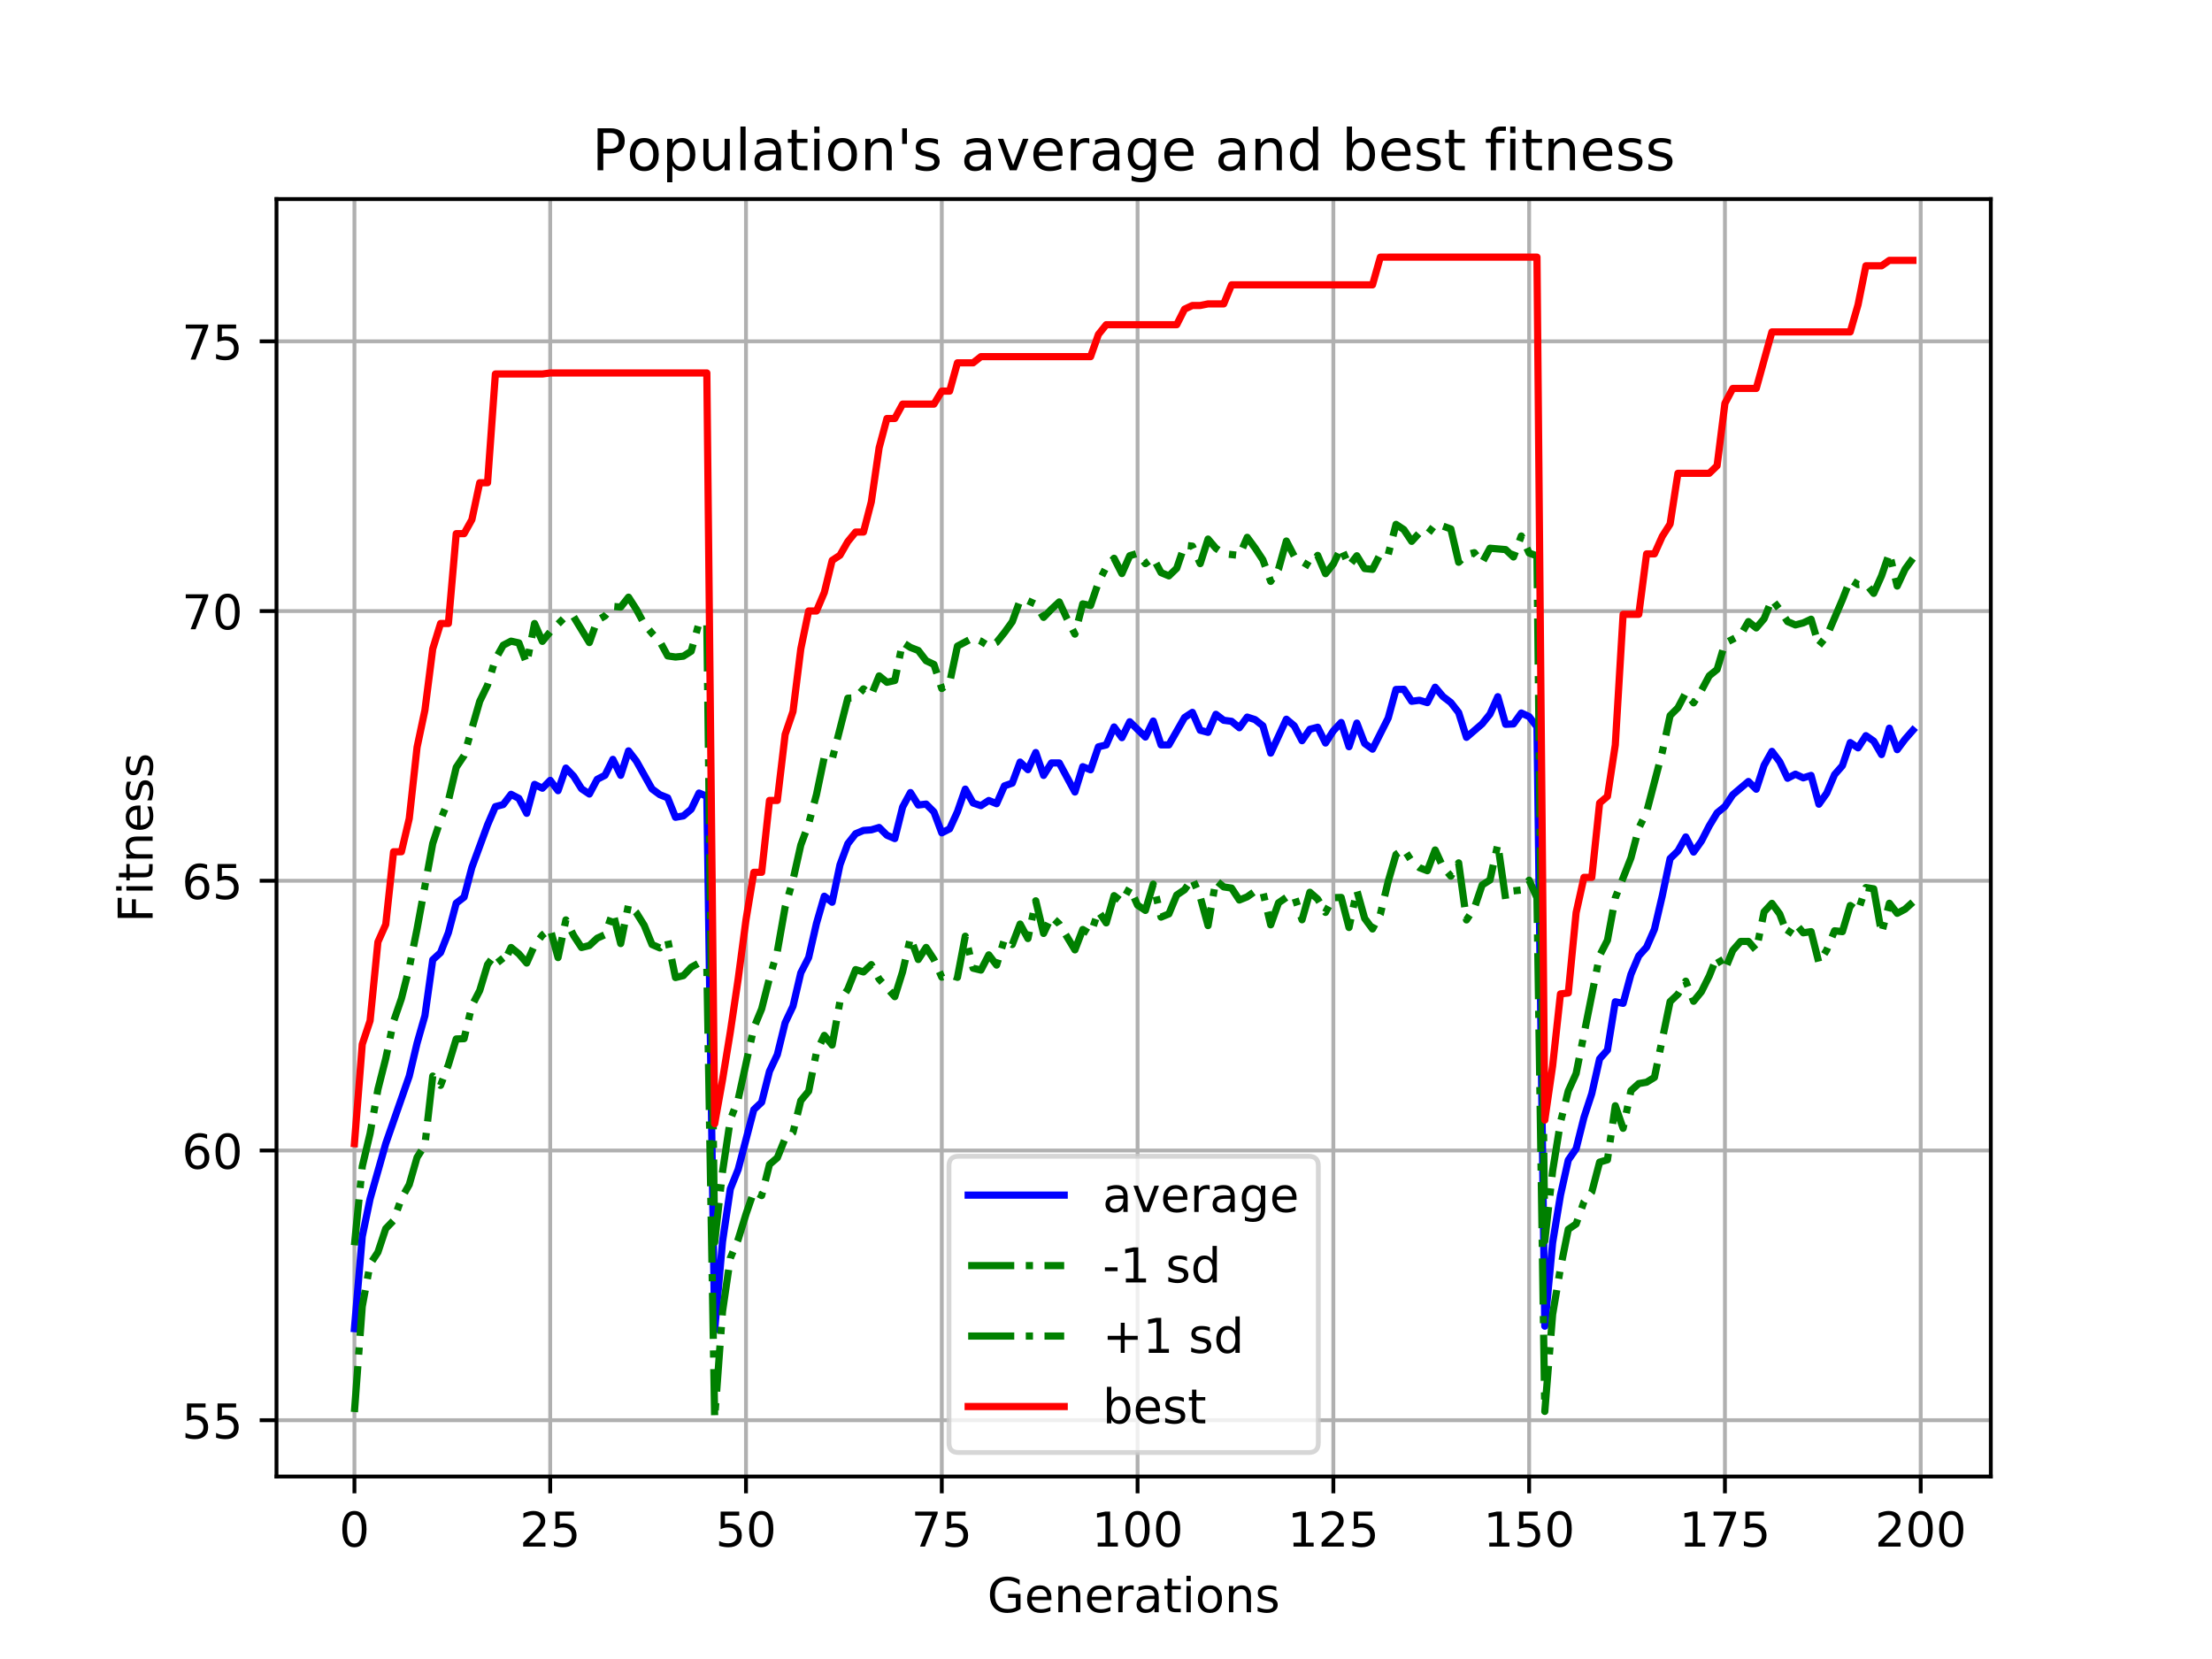 <?xml version="1.0" encoding="utf-8" standalone="no"?>
<!DOCTYPE svg PUBLIC "-//W3C//DTD SVG 1.1//EN"
  "http://www.w3.org/Graphics/SVG/1.1/DTD/svg11.dtd">
<!-- Created with matplotlib (https://matplotlib.org/) -->
<svg height="345.6pt" version="1.1" viewBox="0 0 460.8 345.6" width="460.8pt" xmlns="http://www.w3.org/2000/svg" xmlns:xlink="http://www.w3.org/1999/xlink">
 <defs>
  <style type="text/css">
*{stroke-linecap:butt;stroke-linejoin:round;}
  </style>
 </defs>
 <g id="figure_1">
  <g id="patch_1">
   <path d="M 0 345.6 
L 460.8 345.6 
L 460.8 0 
L 0 0 
z
" style="fill:#ffffff;"/>
  </g>
  <g id="axes_1">
   <g id="patch_2">
    <path d="M 57.6 307.584 
L 414.72 307.584 
L 414.72 41.472 
L 57.6 41.472 
z
" style="fill:#ffffff;"/>
   </g>
   <g id="matplotlib.axis_1">
    <g id="xtick_1">
     <g id="line2d_1">
      <path clip-path="url(#pee7bb81c67)" d="M 73.833 307.584 
L 73.833 41.472 
" style="fill:none;stroke:#b0b0b0;stroke-linecap:square;stroke-width:0.8;"/>
     </g>
     <g id="line2d_2">
      <defs>
       <path d="M 0 0 
L 0 3.5 
" id="mea64cf9afd" style="stroke:#000000;stroke-width:0.8;"/>
      </defs>
      <g>
       <use style="stroke:#000000;stroke-width:0.8;" x="73.833" xlink:href="#mea64cf9afd" y="307.584"/>
      </g>
     </g>
     <g id="text_1">
      <!-- 0 -->
      <defs>
       <path d="M 31.781 66.406 
Q 24.172 66.406 20.328 58.906 
Q 16.5 51.422 16.5 36.375 
Q 16.5 21.391 20.328 13.891 
Q 24.172 6.391 31.781 6.391 
Q 39.453 6.391 43.281 13.891 
Q 47.125 21.391 47.125 36.375 
Q 47.125 51.422 43.281 58.906 
Q 39.453 66.406 31.781 66.406 
z
M 31.781 74.219 
Q 44.047 74.219 50.516 64.516 
Q 56.984 54.828 56.984 36.375 
Q 56.984 17.969 50.516 8.266 
Q 44.047 -1.422 31.781 -1.422 
Q 19.531 -1.422 13.062 8.266 
Q 6.594 17.969 6.594 36.375 
Q 6.594 54.828 13.062 64.516 
Q 19.531 74.219 31.781 74.219 
z
" id="DejaVuSans-48"/>
      </defs>
      <g transform="translate(70.651 322.182)scale(0.1 -0.1)">
       <use xlink:href="#DejaVuSans-48"/>
      </g>
     </g>
    </g>
    <g id="xtick_2">
     <g id="line2d_3">
      <path clip-path="url(#pee7bb81c67)" d="M 114.618 307.584 
L 114.618 41.472 
" style="fill:none;stroke:#b0b0b0;stroke-linecap:square;stroke-width:0.8;"/>
     </g>
     <g id="line2d_4">
      <g>
       <use style="stroke:#000000;stroke-width:0.8;" x="114.618" xlink:href="#mea64cf9afd" y="307.584"/>
      </g>
     </g>
     <g id="text_2">
      <!-- 25 -->
      <defs>
       <path d="M 19.188 8.297 
L 53.609 8.297 
L 53.609 0 
L 7.328 0 
L 7.328 8.297 
Q 12.938 14.109 22.625 23.891 
Q 32.328 33.688 34.812 36.531 
Q 39.547 41.844 41.422 45.531 
Q 43.312 49.219 43.312 52.781 
Q 43.312 58.594 39.234 62.25 
Q 35.156 65.922 28.609 65.922 
Q 23.969 65.922 18.812 64.312 
Q 13.672 62.703 7.812 59.422 
L 7.812 69.391 
Q 13.766 71.781 18.938 73 
Q 24.125 74.219 28.422 74.219 
Q 39.75 74.219 46.484 68.547 
Q 53.219 62.891 53.219 53.422 
Q 53.219 48.922 51.531 44.891 
Q 49.859 40.875 45.406 35.406 
Q 44.188 33.984 37.641 27.219 
Q 31.109 20.453 19.188 8.297 
z
" id="DejaVuSans-50"/>
       <path d="M 10.797 72.906 
L 49.516 72.906 
L 49.516 64.594 
L 19.828 64.594 
L 19.828 46.734 
Q 21.969 47.469 24.109 47.828 
Q 26.266 48.188 28.422 48.188 
Q 40.625 48.188 47.75 41.5 
Q 54.891 34.812 54.891 23.391 
Q 54.891 11.625 47.562 5.094 
Q 40.234 -1.422 26.906 -1.422 
Q 22.312 -1.422 17.547 -0.641 
Q 12.797 0.141 7.719 1.703 
L 7.719 11.625 
Q 12.109 9.234 16.797 8.062 
Q 21.484 6.891 26.703 6.891 
Q 35.156 6.891 40.078 11.328 
Q 45.016 15.766 45.016 23.391 
Q 45.016 31 40.078 35.438 
Q 35.156 39.891 26.703 39.891 
Q 22.75 39.891 18.812 39.016 
Q 14.891 38.141 10.797 36.281 
z
" id="DejaVuSans-53"/>
      </defs>
      <g transform="translate(108.256 322.182)scale(0.1 -0.1)">
       <use xlink:href="#DejaVuSans-50"/>
       <use x="63.623" xlink:href="#DejaVuSans-53"/>
      </g>
     </g>
    </g>
    <g id="xtick_3">
     <g id="line2d_5">
      <path clip-path="url(#pee7bb81c67)" d="M 155.404 307.584 
L 155.404 41.472 
" style="fill:none;stroke:#b0b0b0;stroke-linecap:square;stroke-width:0.8;"/>
     </g>
     <g id="line2d_6">
      <g>
       <use style="stroke:#000000;stroke-width:0.8;" x="155.404" xlink:href="#mea64cf9afd" y="307.584"/>
      </g>
     </g>
     <g id="text_3">
      <!-- 50 -->
      <g transform="translate(149.042 322.182)scale(0.1 -0.1)">
       <use xlink:href="#DejaVuSans-53"/>
       <use x="63.623" xlink:href="#DejaVuSans-48"/>
      </g>
     </g>
    </g>
    <g id="xtick_4">
     <g id="line2d_7">
      <path clip-path="url(#pee7bb81c67)" d="M 196.19 307.584 
L 196.19 41.472 
" style="fill:none;stroke:#b0b0b0;stroke-linecap:square;stroke-width:0.8;"/>
     </g>
     <g id="line2d_8">
      <g>
       <use style="stroke:#000000;stroke-width:0.8;" x="196.19" xlink:href="#mea64cf9afd" y="307.584"/>
      </g>
     </g>
     <g id="text_4">
      <!-- 75 -->
      <defs>
       <path d="M 8.203 72.906 
L 55.078 72.906 
L 55.078 68.703 
L 28.609 0 
L 18.312 0 
L 43.219 64.594 
L 8.203 64.594 
z
" id="DejaVuSans-55"/>
      </defs>
      <g transform="translate(189.827 322.182)scale(0.1 -0.1)">
       <use xlink:href="#DejaVuSans-55"/>
       <use x="63.623" xlink:href="#DejaVuSans-53"/>
      </g>
     </g>
    </g>
    <g id="xtick_5">
     <g id="line2d_9">
      <path clip-path="url(#pee7bb81c67)" d="M 236.976 307.584 
L 236.976 41.472 
" style="fill:none;stroke:#b0b0b0;stroke-linecap:square;stroke-width:0.8;"/>
     </g>
     <g id="line2d_10">
      <g>
       <use style="stroke:#000000;stroke-width:0.8;" x="236.976" xlink:href="#mea64cf9afd" y="307.584"/>
      </g>
     </g>
     <g id="text_5">
      <!-- 100 -->
      <defs>
       <path d="M 12.406 8.297 
L 28.516 8.297 
L 28.516 63.922 
L 10.984 60.406 
L 10.984 69.391 
L 28.422 72.906 
L 38.281 72.906 
L 38.281 8.297 
L 54.391 8.297 
L 54.391 0 
L 12.406 0 
z
" id="DejaVuSans-49"/>
      </defs>
      <g transform="translate(227.432 322.182)scale(0.1 -0.1)">
       <use xlink:href="#DejaVuSans-49"/>
       <use x="63.623" xlink:href="#DejaVuSans-48"/>
       <use x="127.246" xlink:href="#DejaVuSans-48"/>
      </g>
     </g>
    </g>
    <g id="xtick_6">
     <g id="line2d_11">
      <path clip-path="url(#pee7bb81c67)" d="M 277.761 307.584 
L 277.761 41.472 
" style="fill:none;stroke:#b0b0b0;stroke-linecap:square;stroke-width:0.8;"/>
     </g>
     <g id="line2d_12">
      <g>
       <use style="stroke:#000000;stroke-width:0.8;" x="277.761" xlink:href="#mea64cf9afd" y="307.584"/>
      </g>
     </g>
     <g id="text_6">
      <!-- 125 -->
      <g transform="translate(268.218 322.182)scale(0.1 -0.1)">
       <use xlink:href="#DejaVuSans-49"/>
       <use x="63.623" xlink:href="#DejaVuSans-50"/>
       <use x="127.246" xlink:href="#DejaVuSans-53"/>
      </g>
     </g>
    </g>
    <g id="xtick_7">
     <g id="line2d_13">
      <path clip-path="url(#pee7bb81c67)" d="M 318.547 307.584 
L 318.547 41.472 
" style="fill:none;stroke:#b0b0b0;stroke-linecap:square;stroke-width:0.8;"/>
     </g>
     <g id="line2d_14">
      <g>
       <use style="stroke:#000000;stroke-width:0.8;" x="318.547" xlink:href="#mea64cf9afd" y="307.584"/>
      </g>
     </g>
     <g id="text_7">
      <!-- 150 -->
      <g transform="translate(309.003 322.182)scale(0.1 -0.1)">
       <use xlink:href="#DejaVuSans-49"/>
       <use x="63.623" xlink:href="#DejaVuSans-53"/>
       <use x="127.246" xlink:href="#DejaVuSans-48"/>
      </g>
     </g>
    </g>
    <g id="xtick_8">
     <g id="line2d_15">
      <path clip-path="url(#pee7bb81c67)" d="M 359.333 307.584 
L 359.333 41.472 
" style="fill:none;stroke:#b0b0b0;stroke-linecap:square;stroke-width:0.8;"/>
     </g>
     <g id="line2d_16">
      <g>
       <use style="stroke:#000000;stroke-width:0.8;" x="359.333" xlink:href="#mea64cf9afd" y="307.584"/>
      </g>
     </g>
     <g id="text_8">
      <!-- 175 -->
      <g transform="translate(349.789 322.182)scale(0.1 -0.1)">
       <use xlink:href="#DejaVuSans-49"/>
       <use x="63.623" xlink:href="#DejaVuSans-55"/>
       <use x="127.246" xlink:href="#DejaVuSans-53"/>
      </g>
     </g>
    </g>
    <g id="xtick_9">
     <g id="line2d_17">
      <path clip-path="url(#pee7bb81c67)" d="M 400.119 307.584 
L 400.119 41.472 
" style="fill:none;stroke:#b0b0b0;stroke-linecap:square;stroke-width:0.8;"/>
     </g>
     <g id="line2d_18">
      <g>
       <use style="stroke:#000000;stroke-width:0.8;" x="400.119" xlink:href="#mea64cf9afd" y="307.584"/>
      </g>
     </g>
     <g id="text_9">
      <!-- 200 -->
      <g transform="translate(390.575 322.182)scale(0.1 -0.1)">
       <use xlink:href="#DejaVuSans-50"/>
       <use x="63.623" xlink:href="#DejaVuSans-48"/>
       <use x="127.246" xlink:href="#DejaVuSans-48"/>
      </g>
     </g>
    </g>
    <g id="text_10">
     <!-- Generations -->
     <defs>
      <path d="M 59.516 10.406 
L 59.516 29.984 
L 43.406 29.984 
L 43.406 38.094 
L 69.281 38.094 
L 69.281 6.781 
Q 63.578 2.734 56.688 0.656 
Q 49.812 -1.422 42 -1.422 
Q 24.906 -1.422 15.25 8.562 
Q 5.609 18.562 5.609 36.375 
Q 5.609 54.25 15.25 64.234 
Q 24.906 74.219 42 74.219 
Q 49.125 74.219 55.547 72.453 
Q 61.969 70.703 67.391 67.281 
L 67.391 56.781 
Q 61.922 61.422 55.766 63.766 
Q 49.609 66.109 42.828 66.109 
Q 29.438 66.109 22.719 58.641 
Q 16.016 51.172 16.016 36.375 
Q 16.016 21.625 22.719 14.156 
Q 29.438 6.688 42.828 6.688 
Q 48.047 6.688 52.141 7.594 
Q 56.25 8.5 59.516 10.406 
z
" id="DejaVuSans-71"/>
      <path d="M 56.203 29.594 
L 56.203 25.203 
L 14.891 25.203 
Q 15.484 15.922 20.484 11.062 
Q 25.484 6.203 34.422 6.203 
Q 39.594 6.203 44.453 7.469 
Q 49.312 8.734 54.109 11.281 
L 54.109 2.781 
Q 49.266 0.734 44.188 -0.344 
Q 39.109 -1.422 33.891 -1.422 
Q 20.797 -1.422 13.156 6.188 
Q 5.516 13.812 5.516 26.812 
Q 5.516 40.234 12.766 48.109 
Q 20.016 56 32.328 56 
Q 43.359 56 49.781 48.891 
Q 56.203 41.797 56.203 29.594 
z
M 47.219 32.234 
Q 47.125 39.594 43.094 43.984 
Q 39.062 48.391 32.422 48.391 
Q 24.906 48.391 20.391 44.141 
Q 15.875 39.891 15.188 32.172 
z
" id="DejaVuSans-101"/>
      <path d="M 54.891 33.016 
L 54.891 0 
L 45.906 0 
L 45.906 32.719 
Q 45.906 40.484 42.875 44.328 
Q 39.844 48.188 33.797 48.188 
Q 26.516 48.188 22.312 43.547 
Q 18.109 38.922 18.109 30.906 
L 18.109 0 
L 9.078 0 
L 9.078 54.688 
L 18.109 54.688 
L 18.109 46.188 
Q 21.344 51.125 25.703 53.562 
Q 30.078 56 35.797 56 
Q 45.219 56 50.047 50.172 
Q 54.891 44.344 54.891 33.016 
z
" id="DejaVuSans-110"/>
      <path d="M 41.109 46.297 
Q 39.594 47.172 37.812 47.578 
Q 36.031 48 33.891 48 
Q 26.266 48 22.188 43.047 
Q 18.109 38.094 18.109 28.812 
L 18.109 0 
L 9.078 0 
L 9.078 54.688 
L 18.109 54.688 
L 18.109 46.188 
Q 20.953 51.172 25.484 53.578 
Q 30.031 56 36.531 56 
Q 37.453 56 38.578 55.875 
Q 39.703 55.766 41.062 55.516 
z
" id="DejaVuSans-114"/>
      <path d="M 34.281 27.484 
Q 23.391 27.484 19.188 25 
Q 14.984 22.516 14.984 16.5 
Q 14.984 11.719 18.141 8.906 
Q 21.297 6.109 26.703 6.109 
Q 34.188 6.109 38.703 11.406 
Q 43.219 16.703 43.219 25.484 
L 43.219 27.484 
z
M 52.203 31.203 
L 52.203 0 
L 43.219 0 
L 43.219 8.297 
Q 40.141 3.328 35.547 0.953 
Q 30.953 -1.422 24.312 -1.422 
Q 15.922 -1.422 10.953 3.297 
Q 6 8.016 6 15.922 
Q 6 25.141 12.172 29.828 
Q 18.359 34.516 30.609 34.516 
L 43.219 34.516 
L 43.219 35.406 
Q 43.219 41.609 39.141 45 
Q 35.062 48.391 27.688 48.391 
Q 23 48.391 18.547 47.266 
Q 14.109 46.141 10.016 43.891 
L 10.016 52.203 
Q 14.938 54.109 19.578 55.047 
Q 24.219 56 28.609 56 
Q 40.484 56 46.344 49.844 
Q 52.203 43.703 52.203 31.203 
z
" id="DejaVuSans-97"/>
      <path d="M 18.312 70.219 
L 18.312 54.688 
L 36.812 54.688 
L 36.812 47.703 
L 18.312 47.703 
L 18.312 18.016 
Q 18.312 11.328 20.141 9.422 
Q 21.969 7.516 27.594 7.516 
L 36.812 7.516 
L 36.812 0 
L 27.594 0 
Q 17.188 0 13.234 3.875 
Q 9.281 7.766 9.281 18.016 
L 9.281 47.703 
L 2.688 47.703 
L 2.688 54.688 
L 9.281 54.688 
L 9.281 70.219 
z
" id="DejaVuSans-116"/>
      <path d="M 9.422 54.688 
L 18.406 54.688 
L 18.406 0 
L 9.422 0 
z
M 9.422 75.984 
L 18.406 75.984 
L 18.406 64.594 
L 9.422 64.594 
z
" id="DejaVuSans-105"/>
      <path d="M 30.609 48.391 
Q 23.391 48.391 19.188 42.75 
Q 14.984 37.109 14.984 27.297 
Q 14.984 17.484 19.156 11.844 
Q 23.344 6.203 30.609 6.203 
Q 37.797 6.203 41.984 11.859 
Q 46.188 17.531 46.188 27.297 
Q 46.188 37.016 41.984 42.703 
Q 37.797 48.391 30.609 48.391 
z
M 30.609 56 
Q 42.328 56 49.016 48.375 
Q 55.719 40.766 55.719 27.297 
Q 55.719 13.875 49.016 6.219 
Q 42.328 -1.422 30.609 -1.422 
Q 18.844 -1.422 12.172 6.219 
Q 5.516 13.875 5.516 27.297 
Q 5.516 40.766 12.172 48.375 
Q 18.844 56 30.609 56 
z
" id="DejaVuSans-111"/>
      <path d="M 44.281 53.078 
L 44.281 44.578 
Q 40.484 46.531 36.375 47.5 
Q 32.281 48.484 27.875 48.484 
Q 21.188 48.484 17.844 46.438 
Q 14.5 44.391 14.5 40.281 
Q 14.5 37.156 16.891 35.375 
Q 19.281 33.594 26.516 31.984 
L 29.594 31.297 
Q 39.156 29.25 43.188 25.516 
Q 47.219 21.781 47.219 15.094 
Q 47.219 7.469 41.188 3.016 
Q 35.156 -1.422 24.609 -1.422 
Q 20.219 -1.422 15.453 -0.562 
Q 10.688 0.297 5.422 2 
L 5.422 11.281 
Q 10.406 8.688 15.234 7.391 
Q 20.062 6.109 24.812 6.109 
Q 31.156 6.109 34.562 8.281 
Q 37.984 10.453 37.984 14.406 
Q 37.984 18.062 35.516 20.016 
Q 33.062 21.969 24.703 23.781 
L 21.578 24.516 
Q 13.234 26.266 9.516 29.906 
Q 5.812 33.547 5.812 39.891 
Q 5.812 47.609 11.281 51.797 
Q 16.75 56 26.812 56 
Q 31.781 56 36.172 55.266 
Q 40.578 54.547 44.281 53.078 
z
" id="DejaVuSans-115"/>
     </defs>
     <g transform="translate(205.662 335.861)scale(0.1 -0.1)">
      <use xlink:href="#DejaVuSans-71"/>
      <use x="77.49" xlink:href="#DejaVuSans-101"/>
      <use x="139.014" xlink:href="#DejaVuSans-110"/>
      <use x="202.393" xlink:href="#DejaVuSans-101"/>
      <use x="263.916" xlink:href="#DejaVuSans-114"/>
      <use x="305.029" xlink:href="#DejaVuSans-97"/>
      <use x="366.309" xlink:href="#DejaVuSans-116"/>
      <use x="405.518" xlink:href="#DejaVuSans-105"/>
      <use x="433.301" xlink:href="#DejaVuSans-111"/>
      <use x="494.482" xlink:href="#DejaVuSans-110"/>
      <use x="557.861" xlink:href="#DejaVuSans-115"/>
     </g>
    </g>
   </g>
   <g id="matplotlib.axis_2">
    <g id="ytick_1">
     <g id="line2d_19">
      <path clip-path="url(#pee7bb81c67)" d="M 57.6 295.857 
L 414.72 295.857 
" style="fill:none;stroke:#b0b0b0;stroke-linecap:square;stroke-width:0.8;"/>
     </g>
     <g id="line2d_20">
      <defs>
       <path d="M 0 0 
L -3.5 0 
" id="ma288851be0" style="stroke:#000000;stroke-width:0.8;"/>
      </defs>
      <g>
       <use style="stroke:#000000;stroke-width:0.8;" x="57.6" xlink:href="#ma288851be0" y="295.857"/>
      </g>
     </g>
     <g id="text_11">
      <!-- 55 -->
      <g transform="translate(37.875 299.657)scale(0.1 -0.1)">
       <use xlink:href="#DejaVuSans-53"/>
       <use x="63.623" xlink:href="#DejaVuSans-53"/>
      </g>
     </g>
    </g>
    <g id="ytick_2">
     <g id="line2d_21">
      <path clip-path="url(#pee7bb81c67)" d="M 57.6 239.669 
L 414.72 239.669 
" style="fill:none;stroke:#b0b0b0;stroke-linecap:square;stroke-width:0.8;"/>
     </g>
     <g id="line2d_22">
      <g>
       <use style="stroke:#000000;stroke-width:0.8;" x="57.6" xlink:href="#ma288851be0" y="239.669"/>
      </g>
     </g>
     <g id="text_12">
      <!-- 60 -->
      <defs>
       <path d="M 33.016 40.375 
Q 26.375 40.375 22.484 35.828 
Q 18.609 31.297 18.609 23.391 
Q 18.609 15.531 22.484 10.953 
Q 26.375 6.391 33.016 6.391 
Q 39.656 6.391 43.531 10.953 
Q 47.406 15.531 47.406 23.391 
Q 47.406 31.297 43.531 35.828 
Q 39.656 40.375 33.016 40.375 
z
M 52.594 71.297 
L 52.594 62.312 
Q 48.875 64.062 45.094 64.984 
Q 41.312 65.922 37.594 65.922 
Q 27.828 65.922 22.672 59.328 
Q 17.531 52.734 16.797 39.406 
Q 19.672 43.656 24.016 45.922 
Q 28.375 48.188 33.594 48.188 
Q 44.578 48.188 50.953 41.516 
Q 57.328 34.859 57.328 23.391 
Q 57.328 12.156 50.688 5.359 
Q 44.047 -1.422 33.016 -1.422 
Q 20.359 -1.422 13.672 8.266 
Q 6.984 17.969 6.984 36.375 
Q 6.984 53.656 15.188 63.938 
Q 23.391 74.219 37.203 74.219 
Q 40.922 74.219 44.703 73.484 
Q 48.484 72.75 52.594 71.297 
z
" id="DejaVuSans-54"/>
      </defs>
      <g transform="translate(37.875 243.468)scale(0.1 -0.1)">
       <use xlink:href="#DejaVuSans-54"/>
       <use x="63.623" xlink:href="#DejaVuSans-48"/>
      </g>
     </g>
    </g>
    <g id="ytick_3">
     <g id="line2d_23">
      <path clip-path="url(#pee7bb81c67)" d="M 57.6 183.481 
L 414.72 183.481 
" style="fill:none;stroke:#b0b0b0;stroke-linecap:square;stroke-width:0.8;"/>
     </g>
     <g id="line2d_24">
      <g>
       <use style="stroke:#000000;stroke-width:0.8;" x="57.6" xlink:href="#ma288851be0" y="183.481"/>
      </g>
     </g>
     <g id="text_13">
      <!-- 65 -->
      <g transform="translate(37.875 187.28)scale(0.1 -0.1)">
       <use xlink:href="#DejaVuSans-54"/>
       <use x="63.623" xlink:href="#DejaVuSans-53"/>
      </g>
     </g>
    </g>
    <g id="ytick_4">
     <g id="line2d_25">
      <path clip-path="url(#pee7bb81c67)" d="M 57.6 127.293 
L 414.72 127.293 
" style="fill:none;stroke:#b0b0b0;stroke-linecap:square;stroke-width:0.8;"/>
     </g>
     <g id="line2d_26">
      <g>
       <use style="stroke:#000000;stroke-width:0.8;" x="57.6" xlink:href="#ma288851be0" y="127.293"/>
      </g>
     </g>
     <g id="text_14">
      <!-- 70 -->
      <g transform="translate(37.875 131.092)scale(0.1 -0.1)">
       <use xlink:href="#DejaVuSans-55"/>
       <use x="63.623" xlink:href="#DejaVuSans-48"/>
      </g>
     </g>
    </g>
    <g id="ytick_5">
     <g id="line2d_27">
      <path clip-path="url(#pee7bb81c67)" d="M 57.6 71.104 
L 414.72 71.104 
" style="fill:none;stroke:#b0b0b0;stroke-linecap:square;stroke-width:0.8;"/>
     </g>
     <g id="line2d_28">
      <g>
       <use style="stroke:#000000;stroke-width:0.8;" x="57.6" xlink:href="#ma288851be0" y="71.104"/>
      </g>
     </g>
     <g id="text_15">
      <!-- 75 -->
      <g transform="translate(37.875 74.904)scale(0.1 -0.1)">
       <use xlink:href="#DejaVuSans-55"/>
       <use x="63.623" xlink:href="#DejaVuSans-53"/>
      </g>
     </g>
    </g>
    <g id="text_16">
     <!-- Fitness -->
     <defs>
      <path d="M 9.812 72.906 
L 51.703 72.906 
L 51.703 64.594 
L 19.672 64.594 
L 19.672 43.109 
L 48.578 43.109 
L 48.578 34.812 
L 19.672 34.812 
L 19.672 0 
L 9.812 0 
z
" id="DejaVuSans-70"/>
     </defs>
     <g transform="translate(31.795 192.202)rotate(-90)scale(0.1 -0.1)">
      <use xlink:href="#DejaVuSans-70"/>
      <use x="57.41" xlink:href="#DejaVuSans-105"/>
      <use x="85.193" xlink:href="#DejaVuSans-116"/>
      <use x="124.402" xlink:href="#DejaVuSans-110"/>
      <use x="187.781" xlink:href="#DejaVuSans-101"/>
      <use x="249.305" xlink:href="#DejaVuSans-115"/>
      <use x="301.404" xlink:href="#DejaVuSans-115"/>
     </g>
    </g>
   </g>
   <g id="line2d_29">
    <path clip-path="url(#pee7bb81c67)" d="M 73.833 276.781 
L 75.464 257.584 
L 77.096 249.735 
L 80.358 238.23 
L 85.253 224.183 
L 86.884 217.303 
L 88.516 211.592 
L 90.147 199.941 
L 91.778 198.442 
L 93.41 194.284 
L 95.041 188.145 
L 96.673 186.892 
L 98.304 180.696 
L 101.567 171.831 
L 103.198 168.036 
L 104.83 167.601 
L 106.461 165.47 
L 108.093 166.319 
L 109.724 169.43 
L 111.356 163.404 
L 112.987 164.202 
L 114.618 162.564 
L 116.25 164.713 
L 117.881 160.004 
L 119.513 161.7 
L 121.144 164.315 
L 122.776 165.412 
L 124.407 162.35 
L 126.038 161.504 
L 127.67 158.192 
L 129.301 161.515 
L 130.933 156.418 
L 132.564 158.538 
L 135.827 164.348 
L 137.458 165.548 
L 139.09 166.202 
L 140.721 170.255 
L 142.353 169.967 
L 143.984 168.587 
L 145.616 165.206 
L 147.247 165.879 
L 148.879 277.14 
L 150.51 258.679 
L 152.141 247.67 
L 153.773 243.61 
L 157.036 231.148 
L 158.667 229.615 
L 160.299 223.159 
L 161.93 219.692 
L 163.561 213.05 
L 165.193 209.612 
L 166.824 202.654 
L 168.456 199.472 
L 170.087 192.357 
L 171.719 186.699 
L 173.35 187.954 
L 174.981 180.154 
L 176.613 175.76 
L 178.244 173.681 
L 179.876 172.991 
L 181.507 172.874 
L 183.139 172.378 
L 184.77 173.999 
L 186.401 174.696 
L 188.033 168.12 
L 189.664 165.105 
L 191.296 167.697 
L 192.927 167.504 
L 194.559 169.145 
L 196.19 173.494 
L 197.821 172.668 
L 199.453 169.1 
L 201.084 164.389 
L 202.716 167.28 
L 204.347 167.831 
L 205.979 166.753 
L 207.61 167.429 
L 209.241 163.713 
L 210.873 163.142 
L 212.504 158.756 
L 214.136 160.334 
L 215.767 156.768 
L 217.399 161.531 
L 219.03 158.931 
L 220.661 158.936 
L 223.924 164.989 
L 225.556 159.714 
L 227.187 160.367 
L 228.819 155.574 
L 230.45 155.186 
L 232.081 151.44 
L 233.713 153.668 
L 235.344 150.349 
L 238.607 153.538 
L 240.239 150.205 
L 241.87 155.17 
L 243.501 155.175 
L 246.764 149.472 
L 248.396 148.396 
L 250.027 152.126 
L 251.659 152.56 
L 253.29 148.806 
L 254.921 150.048 
L 256.553 150.263 
L 258.184 151.605 
L 259.816 149.381 
L 261.447 149.907 
L 263.079 151.201 
L 264.71 156.883 
L 267.973 149.826 
L 269.604 151.188 
L 271.236 154.302 
L 272.867 151.919 
L 274.499 151.497 
L 276.13 154.785 
L 277.761 152.244 
L 279.393 150.509 
L 281.024 155.556 
L 282.656 150.632 
L 284.287 154.879 
L 285.919 156.063 
L 289.181 149.594 
L 290.813 143.624 
L 292.444 143.597 
L 294.076 146.09 
L 295.707 145.874 
L 297.339 146.37 
L 298.97 143.159 
L 300.601 145.105 
L 302.233 146.352 
L 303.864 148.439 
L 305.496 153.6 
L 308.759 150.788 
L 310.39 148.767 
L 312.021 145.133 
L 313.653 150.891 
L 315.284 150.809 
L 316.916 148.532 
L 318.547 149.286 
L 320.179 151.414 
L 321.81 276.267 
L 323.441 258.865 
L 325.073 248.995 
L 326.704 241.662 
L 328.336 239.305 
L 329.967 232.783 
L 331.599 227.813 
L 333.23 220.577 
L 334.862 218.741 
L 336.493 208.69 
L 338.124 209.016 
L 339.756 202.966 
L 341.387 199.125 
L 343.019 197.305 
L 344.65 193.571 
L 346.282 186.617 
L 347.913 178.86 
L 349.544 177.275 
L 351.176 174.348 
L 352.807 177.502 
L 354.439 175.213 
L 356.07 172.042 
L 357.702 169.339 
L 359.333 168.004 
L 360.964 165.561 
L 364.227 162.8 
L 365.859 164.408 
L 367.49 159.43 
L 369.122 156.526 
L 370.753 158.701 
L 372.384 162.126 
L 374.016 161.272 
L 375.647 162.04 
L 377.279 161.536 
L 378.91 167.531 
L 380.542 165.224 
L 382.173 161.37 
L 383.804 159.508 
L 385.436 154.695 
L 387.067 155.791 
L 388.699 153.25 
L 390.33 154.385 
L 391.962 157.19 
L 393.593 151.694 
L 395.224 156.171 
L 396.856 153.989 
L 398.487 152.13 
L 398.487 152.13 
" style="fill:none;stroke:#0000ff;stroke-linecap:square;stroke-width:1.5;"/>
   </g>
   <g id="line2d_30">
    <path clip-path="url(#pee7bb81c67)" d="M 73.833 294.153 
L 75.464 272.156 
L 77.096 263.348 
L 78.727 260.855 
L 80.358 255.948 
L 81.99 254.257 
L 83.621 249.666 
L 85.253 246.773 
L 86.884 241.1 
L 88.516 238.537 
L 90.147 224.167 
L 91.778 226.1 
L 93.41 221.807 
L 95.041 216.434 
L 96.673 216.376 
L 98.304 209.519 
L 99.936 206.342 
L 101.567 200.937 
L 103.198 198.741 
L 104.83 200.791 
L 106.461 197.376 
L 108.093 198.713 
L 109.724 200.619 
L 111.356 196.917 
L 112.987 194.798 
L 114.618 193.499 
L 116.25 199.482 
L 117.881 191.637 
L 119.513 194.907 
L 121.144 197.383 
L 122.776 196.97 
L 124.407 195.446 
L 126.038 194.705 
L 127.67 190.057 
L 129.301 196.563 
L 130.933 188.435 
L 132.564 190.137 
L 134.196 192.756 
L 135.827 196.764 
L 137.458 197.472 
L 139.09 195.768 
L 140.721 203.642 
L 142.353 203.241 
L 143.984 201.508 
L 145.616 200.625 
L 147.247 201.533 
L 148.879 295.488 
L 150.51 273.226 
L 152.141 262.091 
L 153.773 258.206 
L 155.404 252.929 
L 157.036 248.18 
L 158.667 249.06 
L 160.299 242.571 
L 161.93 241.186 
L 163.561 237.159 
L 165.193 235.921 
L 166.824 229.28 
L 168.456 227.323 
L 170.087 219.198 
L 171.719 215.691 
L 173.35 217.703 
L 174.981 208.612 
L 176.613 206.07 
L 178.244 201.986 
L 179.876 202.476 
L 181.507 200.943 
L 183.139 203.956 
L 186.401 207.626 
L 188.033 202.412 
L 189.664 195.337 
L 191.296 199.886 
L 192.927 197.367 
L 194.559 199.874 
L 196.19 203.557 
L 197.821 203.074 
L 199.453 203.6 
L 201.084 195.027 
L 202.716 201.696 
L 204.347 202.089 
L 205.979 198.913 
L 207.61 201.046 
L 209.241 195.646 
L 210.873 196.766 
L 212.504 192.495 
L 214.136 195.515 
L 215.767 187.653 
L 217.399 194.454 
L 219.03 190.955 
L 220.661 192.479 
L 223.924 197.88 
L 225.556 193.627 
L 227.187 194.594 
L 228.819 189.806 
L 230.45 192.254 
L 232.081 186.58 
L 233.713 187.851 
L 235.344 184.93 
L 236.976 188.56 
L 238.607 189.655 
L 240.239 184.182 
L 241.87 191.052 
L 243.501 190.384 
L 245.133 186.451 
L 246.764 185.352 
L 248.396 183.018 
L 250.027 186.84 
L 251.659 192.82 
L 253.29 183.395 
L 254.921 184.76 
L 256.553 185.003 
L 258.184 187.493 
L 259.816 186.827 
L 261.447 185.671 
L 263.079 185.778 
L 264.71 192.657 
L 266.341 188.079 
L 267.973 186.945 
L 269.604 186.539 
L 271.236 191.606 
L 272.867 185.871 
L 274.499 187.297 
L 276.13 190.062 
L 277.761 186.999 
L 279.393 186.949 
L 281.024 193.219 
L 282.656 185.488 
L 284.287 191.317 
L 285.919 193.52 
L 287.55 190.454 
L 289.181 183.628 
L 290.813 178.012 
L 292.444 176.876 
L 294.076 179.408 
L 295.707 180.761 
L 297.339 181.387 
L 298.97 177.068 
L 300.601 180.611 
L 302.233 182.514 
L 303.864 179.749 
L 305.496 191.639 
L 307.127 189.184 
L 308.759 184.358 
L 310.39 183.327 
L 312.021 175.872 
L 313.653 187.292 
L 315.284 185.59 
L 316.916 185.406 
L 318.547 183.359 
L 320.179 187.023 
L 321.81 294.024 
L 323.441 273.811 
L 325.073 264.187 
L 326.704 256.085 
L 328.336 254.977 
L 329.967 250.349 
L 331.599 248.323 
L 333.23 242.094 
L 334.862 241.608 
L 336.493 230.347 
L 338.124 235.049 
L 339.756 227.21 
L 341.387 225.726 
L 343.019 225.446 
L 344.65 224.438 
L 347.913 208.652 
L 349.544 207.11 
L 351.176 204.394 
L 352.807 208.584 
L 354.439 206.589 
L 356.07 203.307 
L 357.702 199.215 
L 359.333 202.019 
L 360.964 197.988 
L 362.596 196.122 
L 364.227 196.11 
L 365.859 198.007 
L 367.49 189.96 
L 369.122 188.188 
L 370.753 190.411 
L 372.384 194.766 
L 374.016 192.359 
L 375.647 194.32 
L 377.279 194.078 
L 378.91 200.569 
L 380.542 197.903 
L 382.173 193.9 
L 383.804 194.082 
L 385.436 188.632 
L 387.067 189.798 
L 388.699 184.893 
L 390.33 185.16 
L 391.962 194.437 
L 393.593 188.163 
L 395.224 190.26 
L 396.856 189.4 
L 398.487 187.932 
L 398.487 187.932 
" style="fill:none;stroke:#008000;stroke-dasharray:9.6,2.4,1.5,2.4;stroke-dashoffset:0;stroke-width:1.5;"/>
   </g>
   <g id="line2d_31">
    <path clip-path="url(#pee7bb81c67)" d="M 73.833 259.41 
L 75.464 243.012 
L 77.096 236.121 
L 78.727 226.94 
L 80.358 220.513 
L 81.99 212.766 
L 83.621 208.032 
L 85.253 201.594 
L 86.884 193.505 
L 90.147 175.715 
L 91.778 170.783 
L 93.41 166.761 
L 95.041 159.856 
L 96.673 157.408 
L 99.936 146.089 
L 101.567 142.726 
L 103.198 137.331 
L 104.83 134.411 
L 106.461 133.563 
L 108.093 133.926 
L 109.724 138.24 
L 111.356 129.891 
L 112.987 133.607 
L 114.618 131.629 
L 117.881 128.37 
L 119.513 128.492 
L 122.776 133.854 
L 124.407 129.254 
L 126.038 128.303 
L 127.67 126.327 
L 129.301 126.467 
L 130.933 124.402 
L 132.564 126.939 
L 134.196 129.955 
L 135.827 131.931 
L 137.458 133.625 
L 139.09 136.636 
L 140.721 136.869 
L 142.353 136.694 
L 143.984 135.665 
L 145.616 129.787 
L 147.247 130.225 
L 148.879 258.793 
L 150.51 244.132 
L 152.141 233.249 
L 153.773 229.015 
L 157.036 214.116 
L 158.667 210.17 
L 160.299 203.747 
L 161.93 198.198 
L 163.561 188.942 
L 165.193 183.303 
L 166.824 176.028 
L 168.456 171.62 
L 170.087 165.516 
L 171.719 157.707 
L 173.35 158.206 
L 176.613 145.451 
L 178.244 145.376 
L 179.876 143.506 
L 181.507 144.805 
L 183.139 140.8 
L 184.77 142.133 
L 186.401 141.767 
L 188.033 133.828 
L 189.664 134.873 
L 191.296 135.508 
L 192.927 137.641 
L 194.559 138.416 
L 196.19 143.431 
L 197.821 142.261 
L 199.453 134.6 
L 202.716 132.864 
L 204.347 133.574 
L 205.979 134.592 
L 207.61 133.812 
L 209.241 131.78 
L 210.873 129.519 
L 212.504 125.016 
L 214.136 125.153 
L 215.767 125.882 
L 217.399 128.608 
L 219.03 126.906 
L 220.661 125.393 
L 222.293 128.932 
L 223.924 132.099 
L 225.556 125.801 
L 227.187 126.141 
L 228.819 121.342 
L 230.45 118.118 
L 232.081 116.301 
L 233.713 119.485 
L 235.344 115.768 
L 236.976 115.281 
L 238.607 117.421 
L 240.239 116.229 
L 241.87 119.287 
L 243.501 119.966 
L 245.133 118.384 
L 246.764 113.591 
L 248.396 113.774 
L 250.027 117.413 
L 251.659 112.3 
L 253.29 114.218 
L 254.921 115.335 
L 258.184 115.718 
L 259.816 111.935 
L 261.447 114.142 
L 263.079 116.625 
L 264.71 121.109 
L 266.341 118.554 
L 267.973 112.706 
L 269.604 115.837 
L 271.236 116.998 
L 272.867 117.967 
L 274.499 115.697 
L 276.13 119.508 
L 277.761 117.488 
L 279.393 114.07 
L 281.024 117.894 
L 282.656 115.776 
L 284.287 118.442 
L 285.919 118.606 
L 287.55 115.381 
L 289.181 115.56 
L 290.813 109.236 
L 292.444 110.319 
L 294.076 112.772 
L 295.707 110.987 
L 297.339 111.353 
L 298.97 109.251 
L 300.601 109.6 
L 302.233 110.191 
L 303.864 117.128 
L 305.496 115.561 
L 307.127 115.133 
L 308.759 117.218 
L 310.39 114.206 
L 313.653 114.491 
L 315.284 116.027 
L 316.916 111.658 
L 318.547 115.214 
L 320.179 115.805 
L 321.81 258.509 
L 323.441 243.919 
L 325.073 233.802 
L 326.704 227.239 
L 328.336 223.632 
L 331.599 207.302 
L 333.23 199.061 
L 334.862 195.875 
L 336.493 187.033 
L 339.756 178.722 
L 341.387 172.525 
L 343.019 169.163 
L 346.282 156.678 
L 347.913 149.069 
L 349.544 147.441 
L 351.176 144.303 
L 352.807 146.42 
L 354.439 143.837 
L 356.07 140.778 
L 357.702 139.462 
L 359.333 133.989 
L 362.596 132.331 
L 364.227 129.49 
L 365.859 130.81 
L 367.49 128.9 
L 369.122 124.864 
L 370.753 126.991 
L 372.384 129.486 
L 374.016 130.185 
L 375.647 129.761 
L 377.279 128.993 
L 378.91 134.493 
L 380.542 132.544 
L 383.804 124.934 
L 385.436 120.759 
L 387.067 121.785 
L 388.699 121.607 
L 390.33 123.611 
L 391.962 119.943 
L 393.593 115.225 
L 395.224 122.083 
L 396.856 118.579 
L 398.487 116.328 
L 398.487 116.328 
" style="fill:none;stroke:#008000;stroke-dasharray:9.6,2.4,1.5,2.4;stroke-dashoffset:0;stroke-width:1.5;"/>
   </g>
   <g id="line2d_32">
    <path clip-path="url(#pee7bb81c67)" d="M 73.833 238.242 
L 75.464 217.541 
L 77.096 212.635 
L 78.727 196.229 
L 80.358 192.575 
L 81.99 177.434 
L 83.621 177.434 
L 85.253 170.517 
L 86.884 155.656 
L 88.516 147.943 
L 90.147 135.171 
L 91.778 129.887 
L 93.41 129.887 
L 95.041 111.171 
L 96.673 111.171 
L 98.304 108.246 
L 99.936 100.562 
L 101.567 100.562 
L 103.198 77.91 
L 112.987 77.91 
L 114.618 77.694 
L 147.247 77.694 
L 148.879 234.092 
L 150.51 224.968 
L 152.141 214.957 
L 153.773 203.942 
L 155.404 191.603 
L 157.036 181.719 
L 158.667 181.719 
L 160.299 166.748 
L 161.93 166.748 
L 163.561 152.994 
L 165.193 148.224 
L 166.824 135.164 
L 168.456 127.282 
L 170.087 127.282 
L 171.719 123.419 
L 173.35 116.742 
L 174.981 115.665 
L 176.613 112.823 
L 178.244 110.837 
L 179.876 110.837 
L 181.507 104.552 
L 183.139 93.279 
L 184.77 87.178 
L 186.401 87.178 
L 188.033 84.186 
L 194.559 84.186 
L 196.19 81.476 
L 197.821 81.476 
L 199.453 75.583 
L 202.716 75.583 
L 204.347 74.297 
L 227.187 74.297 
L 228.819 69.671 
L 230.45 67.641 
L 245.133 67.641 
L 246.764 64.403 
L 248.396 63.635 
L 250.027 63.635 
L 251.659 63.305 
L 254.921 63.305 
L 256.553 59.34 
L 285.919 59.34 
L 287.55 53.568 
L 320.179 53.568 
L 321.81 233.329 
L 323.441 222.039 
L 325.073 207.05 
L 326.704 206.856 
L 328.336 190.121 
L 329.967 182.773 
L 331.599 182.773 
L 333.23 167.28 
L 334.862 165.901 
L 336.493 155.19 
L 338.124 127.973 
L 341.387 127.973 
L 343.019 115.384 
L 344.65 115.384 
L 346.282 111.731 
L 347.913 109.162 
L 349.544 98.596 
L 356.07 98.596 
L 357.702 97.023 
L 359.333 84.019 
L 360.964 80.922 
L 365.859 80.918 
L 369.122 69.145 
L 385.436 69.145 
L 387.067 63.476 
L 388.699 55.371 
L 391.962 55.371 
L 393.593 54.238 
L 398.487 54.238 
L 398.487 54.238 
" style="fill:none;stroke:#ff0000;stroke-linecap:square;stroke-width:1.5;"/>
   </g>
   <g id="patch_3">
    <path d="M 57.6 307.584 
L 57.6 41.472 
" style="fill:none;stroke:#000000;stroke-linecap:square;stroke-linejoin:miter;stroke-width:0.8;"/>
   </g>
   <g id="patch_4">
    <path d="M 414.72 307.584 
L 414.72 41.472 
" style="fill:none;stroke:#000000;stroke-linecap:square;stroke-linejoin:miter;stroke-width:0.8;"/>
   </g>
   <g id="patch_5">
    <path d="M 57.6 307.584 
L 414.72 307.584 
" style="fill:none;stroke:#000000;stroke-linecap:square;stroke-linejoin:miter;stroke-width:0.8;"/>
   </g>
   <g id="patch_6">
    <path d="M 57.6 41.472 
L 414.72 41.472 
" style="fill:none;stroke:#000000;stroke-linecap:square;stroke-linejoin:miter;stroke-width:0.8;"/>
   </g>
   <g id="text_17">
    <!-- Population's average and best fitness -->
    <defs>
     <path d="M 19.672 64.797 
L 19.672 37.406 
L 32.078 37.406 
Q 38.969 37.406 42.719 40.969 
Q 46.484 44.531 46.484 51.125 
Q 46.484 57.672 42.719 61.234 
Q 38.969 64.797 32.078 64.797 
z
M 9.812 72.906 
L 32.078 72.906 
Q 44.344 72.906 50.609 67.359 
Q 56.891 61.812 56.891 51.125 
Q 56.891 40.328 50.609 34.812 
Q 44.344 29.297 32.078 29.297 
L 19.672 29.297 
L 19.672 0 
L 9.812 0 
z
" id="DejaVuSans-80"/>
     <path d="M 18.109 8.203 
L 18.109 -20.797 
L 9.078 -20.797 
L 9.078 54.688 
L 18.109 54.688 
L 18.109 46.391 
Q 20.953 51.266 25.266 53.625 
Q 29.594 56 35.594 56 
Q 45.562 56 51.781 48.094 
Q 58.016 40.188 58.016 27.297 
Q 58.016 14.406 51.781 6.484 
Q 45.562 -1.422 35.594 -1.422 
Q 29.594 -1.422 25.266 0.953 
Q 20.953 3.328 18.109 8.203 
z
M 48.688 27.297 
Q 48.688 37.203 44.609 42.844 
Q 40.531 48.484 33.406 48.484 
Q 26.266 48.484 22.188 42.844 
Q 18.109 37.203 18.109 27.297 
Q 18.109 17.391 22.188 11.75 
Q 26.266 6.109 33.406 6.109 
Q 40.531 6.109 44.609 11.75 
Q 48.688 17.391 48.688 27.297 
z
" id="DejaVuSans-112"/>
     <path d="M 8.5 21.578 
L 8.5 54.688 
L 17.484 54.688 
L 17.484 21.922 
Q 17.484 14.156 20.5 10.266 
Q 23.531 6.391 29.594 6.391 
Q 36.859 6.391 41.078 11.031 
Q 45.312 15.672 45.312 23.688 
L 45.312 54.688 
L 54.297 54.688 
L 54.297 0 
L 45.312 0 
L 45.312 8.406 
Q 42.047 3.422 37.719 1 
Q 33.406 -1.422 27.688 -1.422 
Q 18.266 -1.422 13.375 4.438 
Q 8.5 10.297 8.5 21.578 
z
M 31.109 56 
z
" id="DejaVuSans-117"/>
     <path d="M 9.422 75.984 
L 18.406 75.984 
L 18.406 0 
L 9.422 0 
z
" id="DejaVuSans-108"/>
     <path d="M 17.922 72.906 
L 17.922 45.797 
L 9.625 45.797 
L 9.625 72.906 
z
" id="DejaVuSans-39"/>
     <path id="DejaVuSans-32"/>
     <path d="M 2.984 54.688 
L 12.5 54.688 
L 29.594 8.797 
L 46.688 54.688 
L 56.203 54.688 
L 35.688 0 
L 23.484 0 
z
" id="DejaVuSans-118"/>
     <path d="M 45.406 27.984 
Q 45.406 37.75 41.375 43.109 
Q 37.359 48.484 30.078 48.484 
Q 22.859 48.484 18.828 43.109 
Q 14.797 37.75 14.797 27.984 
Q 14.797 18.266 18.828 12.891 
Q 22.859 7.516 30.078 7.516 
Q 37.359 7.516 41.375 12.891 
Q 45.406 18.266 45.406 27.984 
z
M 54.391 6.781 
Q 54.391 -7.172 48.188 -13.984 
Q 42 -20.797 29.203 -20.797 
Q 24.469 -20.797 20.266 -20.094 
Q 16.062 -19.391 12.109 -17.922 
L 12.109 -9.188 
Q 16.062 -11.328 19.922 -12.344 
Q 23.781 -13.375 27.781 -13.375 
Q 36.625 -13.375 41.016 -8.766 
Q 45.406 -4.156 45.406 5.172 
L 45.406 9.625 
Q 42.625 4.781 38.281 2.391 
Q 33.938 0 27.875 0 
Q 17.828 0 11.672 7.656 
Q 5.516 15.328 5.516 27.984 
Q 5.516 40.672 11.672 48.328 
Q 17.828 56 27.875 56 
Q 33.938 56 38.281 53.609 
Q 42.625 51.219 45.406 46.391 
L 45.406 54.688 
L 54.391 54.688 
z
" id="DejaVuSans-103"/>
     <path d="M 45.406 46.391 
L 45.406 75.984 
L 54.391 75.984 
L 54.391 0 
L 45.406 0 
L 45.406 8.203 
Q 42.578 3.328 38.25 0.953 
Q 33.938 -1.422 27.875 -1.422 
Q 17.969 -1.422 11.734 6.484 
Q 5.516 14.406 5.516 27.297 
Q 5.516 40.188 11.734 48.094 
Q 17.969 56 27.875 56 
Q 33.938 56 38.25 53.625 
Q 42.578 51.266 45.406 46.391 
z
M 14.797 27.297 
Q 14.797 17.391 18.875 11.75 
Q 22.953 6.109 30.078 6.109 
Q 37.203 6.109 41.297 11.75 
Q 45.406 17.391 45.406 27.297 
Q 45.406 37.203 41.297 42.844 
Q 37.203 48.484 30.078 48.484 
Q 22.953 48.484 18.875 42.844 
Q 14.797 37.203 14.797 27.297 
z
" id="DejaVuSans-100"/>
     <path d="M 48.688 27.297 
Q 48.688 37.203 44.609 42.844 
Q 40.531 48.484 33.406 48.484 
Q 26.266 48.484 22.188 42.844 
Q 18.109 37.203 18.109 27.297 
Q 18.109 17.391 22.188 11.75 
Q 26.266 6.109 33.406 6.109 
Q 40.531 6.109 44.609 11.75 
Q 48.688 17.391 48.688 27.297 
z
M 18.109 46.391 
Q 20.953 51.266 25.266 53.625 
Q 29.594 56 35.594 56 
Q 45.562 56 51.781 48.094 
Q 58.016 40.188 58.016 27.297 
Q 58.016 14.406 51.781 6.484 
Q 45.562 -1.422 35.594 -1.422 
Q 29.594 -1.422 25.266 0.953 
Q 20.953 3.328 18.109 8.203 
L 18.109 0 
L 9.078 0 
L 9.078 75.984 
L 18.109 75.984 
z
" id="DejaVuSans-98"/>
     <path d="M 37.109 75.984 
L 37.109 68.5 
L 28.516 68.5 
Q 23.688 68.5 21.797 66.547 
Q 19.922 64.594 19.922 59.516 
L 19.922 54.688 
L 34.719 54.688 
L 34.719 47.703 
L 19.922 47.703 
L 19.922 0 
L 10.891 0 
L 10.891 47.703 
L 2.297 47.703 
L 2.297 54.688 
L 10.891 54.688 
L 10.891 58.5 
Q 10.891 67.625 15.141 71.797 
Q 19.391 75.984 28.609 75.984 
z
" id="DejaVuSans-102"/>
    </defs>
    <g transform="translate(123.315 35.472)scale(0.12 -0.12)">
     <use xlink:href="#DejaVuSans-80"/>
     <use x="60.256" xlink:href="#DejaVuSans-111"/>
     <use x="121.438" xlink:href="#DejaVuSans-112"/>
     <use x="184.914" xlink:href="#DejaVuSans-117"/>
     <use x="248.293" xlink:href="#DejaVuSans-108"/>
     <use x="276.076" xlink:href="#DejaVuSans-97"/>
     <use x="337.355" xlink:href="#DejaVuSans-116"/>
     <use x="376.564" xlink:href="#DejaVuSans-105"/>
     <use x="404.348" xlink:href="#DejaVuSans-111"/>
     <use x="465.529" xlink:href="#DejaVuSans-110"/>
     <use x="528.908" xlink:href="#DejaVuSans-39"/>
     <use x="556.398" xlink:href="#DejaVuSans-115"/>
     <use x="608.498" xlink:href="#DejaVuSans-32"/>
     <use x="640.285" xlink:href="#DejaVuSans-97"/>
     <use x="701.564" xlink:href="#DejaVuSans-118"/>
     <use x="760.744" xlink:href="#DejaVuSans-101"/>
     <use x="822.268" xlink:href="#DejaVuSans-114"/>
     <use x="863.381" xlink:href="#DejaVuSans-97"/>
     <use x="924.66" xlink:href="#DejaVuSans-103"/>
     <use x="988.137" xlink:href="#DejaVuSans-101"/>
     <use x="1049.66" xlink:href="#DejaVuSans-32"/>
     <use x="1081.447" xlink:href="#DejaVuSans-97"/>
     <use x="1142.727" xlink:href="#DejaVuSans-110"/>
     <use x="1206.105" xlink:href="#DejaVuSans-100"/>
     <use x="1269.582" xlink:href="#DejaVuSans-32"/>
     <use x="1301.369" xlink:href="#DejaVuSans-98"/>
     <use x="1364.846" xlink:href="#DejaVuSans-101"/>
     <use x="1426.369" xlink:href="#DejaVuSans-115"/>
     <use x="1478.469" xlink:href="#DejaVuSans-116"/>
     <use x="1517.678" xlink:href="#DejaVuSans-32"/>
     <use x="1549.465" xlink:href="#DejaVuSans-102"/>
     <use x="1584.67" xlink:href="#DejaVuSans-105"/>
     <use x="1612.453" xlink:href="#DejaVuSans-116"/>
     <use x="1651.662" xlink:href="#DejaVuSans-110"/>
     <use x="1715.041" xlink:href="#DejaVuSans-101"/>
     <use x="1776.564" xlink:href="#DejaVuSans-115"/>
     <use x="1828.664" xlink:href="#DejaVuSans-115"/>
    </g>
   </g>
   <g id="legend_1">
    <g id="patch_7">
     <path d="M 199.69 302.584 
L 272.63 302.584 
Q 274.63 302.584 274.63 300.584 
L 274.63 242.871 
Q 274.63 240.871 272.63 240.871 
L 199.69 240.871 
Q 197.69 240.871 197.69 242.871 
L 197.69 300.584 
Q 197.69 302.584 199.69 302.584 
z
" style="fill:#ffffff;opacity:0.8;stroke:#cccccc;stroke-linejoin:miter;"/>
    </g>
    <g id="line2d_33">
     <path d="M 201.69 248.97 
L 221.69 248.97 
" style="fill:none;stroke:#0000ff;stroke-linecap:square;stroke-width:1.5;"/>
    </g>
    <g id="line2d_34"/>
    <g id="text_18">
     <!-- average -->
     <g transform="translate(229.69 252.47)scale(0.1 -0.1)">
      <use xlink:href="#DejaVuSans-97"/>
      <use x="61.279" xlink:href="#DejaVuSans-118"/>
      <use x="120.459" xlink:href="#DejaVuSans-101"/>
      <use x="181.982" xlink:href="#DejaVuSans-114"/>
      <use x="223.096" xlink:href="#DejaVuSans-97"/>
      <use x="284.375" xlink:href="#DejaVuSans-103"/>
      <use x="347.852" xlink:href="#DejaVuSans-101"/>
     </g>
    </g>
    <g id="line2d_35">
     <path d="M 201.69 263.648 
L 221.69 263.648 
" style="fill:none;stroke:#008000;stroke-dasharray:9.6,2.4,1.5,2.4;stroke-dashoffset:0;stroke-width:1.5;"/>
    </g>
    <g id="line2d_36"/>
    <g id="text_19">
     <!-- -1 sd -->
     <defs>
      <path d="M 4.891 31.391 
L 31.203 31.391 
L 31.203 23.391 
L 4.891 23.391 
z
" id="DejaVuSans-45"/>
     </defs>
     <g transform="translate(229.69 267.148)scale(0.1 -0.1)">
      <use xlink:href="#DejaVuSans-45"/>
      <use x="36.084" xlink:href="#DejaVuSans-49"/>
      <use x="99.707" xlink:href="#DejaVuSans-32"/>
      <use x="131.494" xlink:href="#DejaVuSans-115"/>
      <use x="183.594" xlink:href="#DejaVuSans-100"/>
     </g>
    </g>
    <g id="line2d_37">
     <path d="M 201.69 278.326 
L 221.69 278.326 
" style="fill:none;stroke:#008000;stroke-dasharray:9.6,2.4,1.5,2.4;stroke-dashoffset:0;stroke-width:1.5;"/>
    </g>
    <g id="line2d_38"/>
    <g id="text_20">
     <!-- +1 sd -->
     <defs>
      <path d="M 46 62.703 
L 46 35.5 
L 73.188 35.5 
L 73.188 27.203 
L 46 27.203 
L 46 0 
L 37.797 0 
L 37.797 27.203 
L 10.594 27.203 
L 10.594 35.5 
L 37.797 35.5 
L 37.797 62.703 
z
" id="DejaVuSans-43"/>
     </defs>
     <g transform="translate(229.69 281.826)scale(0.1 -0.1)">
      <use xlink:href="#DejaVuSans-43"/>
      <use x="83.789" xlink:href="#DejaVuSans-49"/>
      <use x="147.412" xlink:href="#DejaVuSans-32"/>
      <use x="179.199" xlink:href="#DejaVuSans-115"/>
      <use x="231.299" xlink:href="#DejaVuSans-100"/>
     </g>
    </g>
    <g id="line2d_39">
     <path d="M 201.69 293.004 
L 221.69 293.004 
" style="fill:none;stroke:#ff0000;stroke-linecap:square;stroke-width:1.5;"/>
    </g>
    <g id="line2d_40"/>
    <g id="text_21">
     <!-- best -->
     <g transform="translate(229.69 296.504)scale(0.1 -0.1)">
      <use xlink:href="#DejaVuSans-98"/>
      <use x="63.477" xlink:href="#DejaVuSans-101"/>
      <use x="125" xlink:href="#DejaVuSans-115"/>
      <use x="177.1" xlink:href="#DejaVuSans-116"/>
     </g>
    </g>
   </g>
  </g>
 </g>
 <defs>
  <clipPath id="pee7bb81c67">
   <rect height="266.112" width="357.12" x="57.6" y="41.472"/>
  </clipPath>
 </defs>
</svg>
